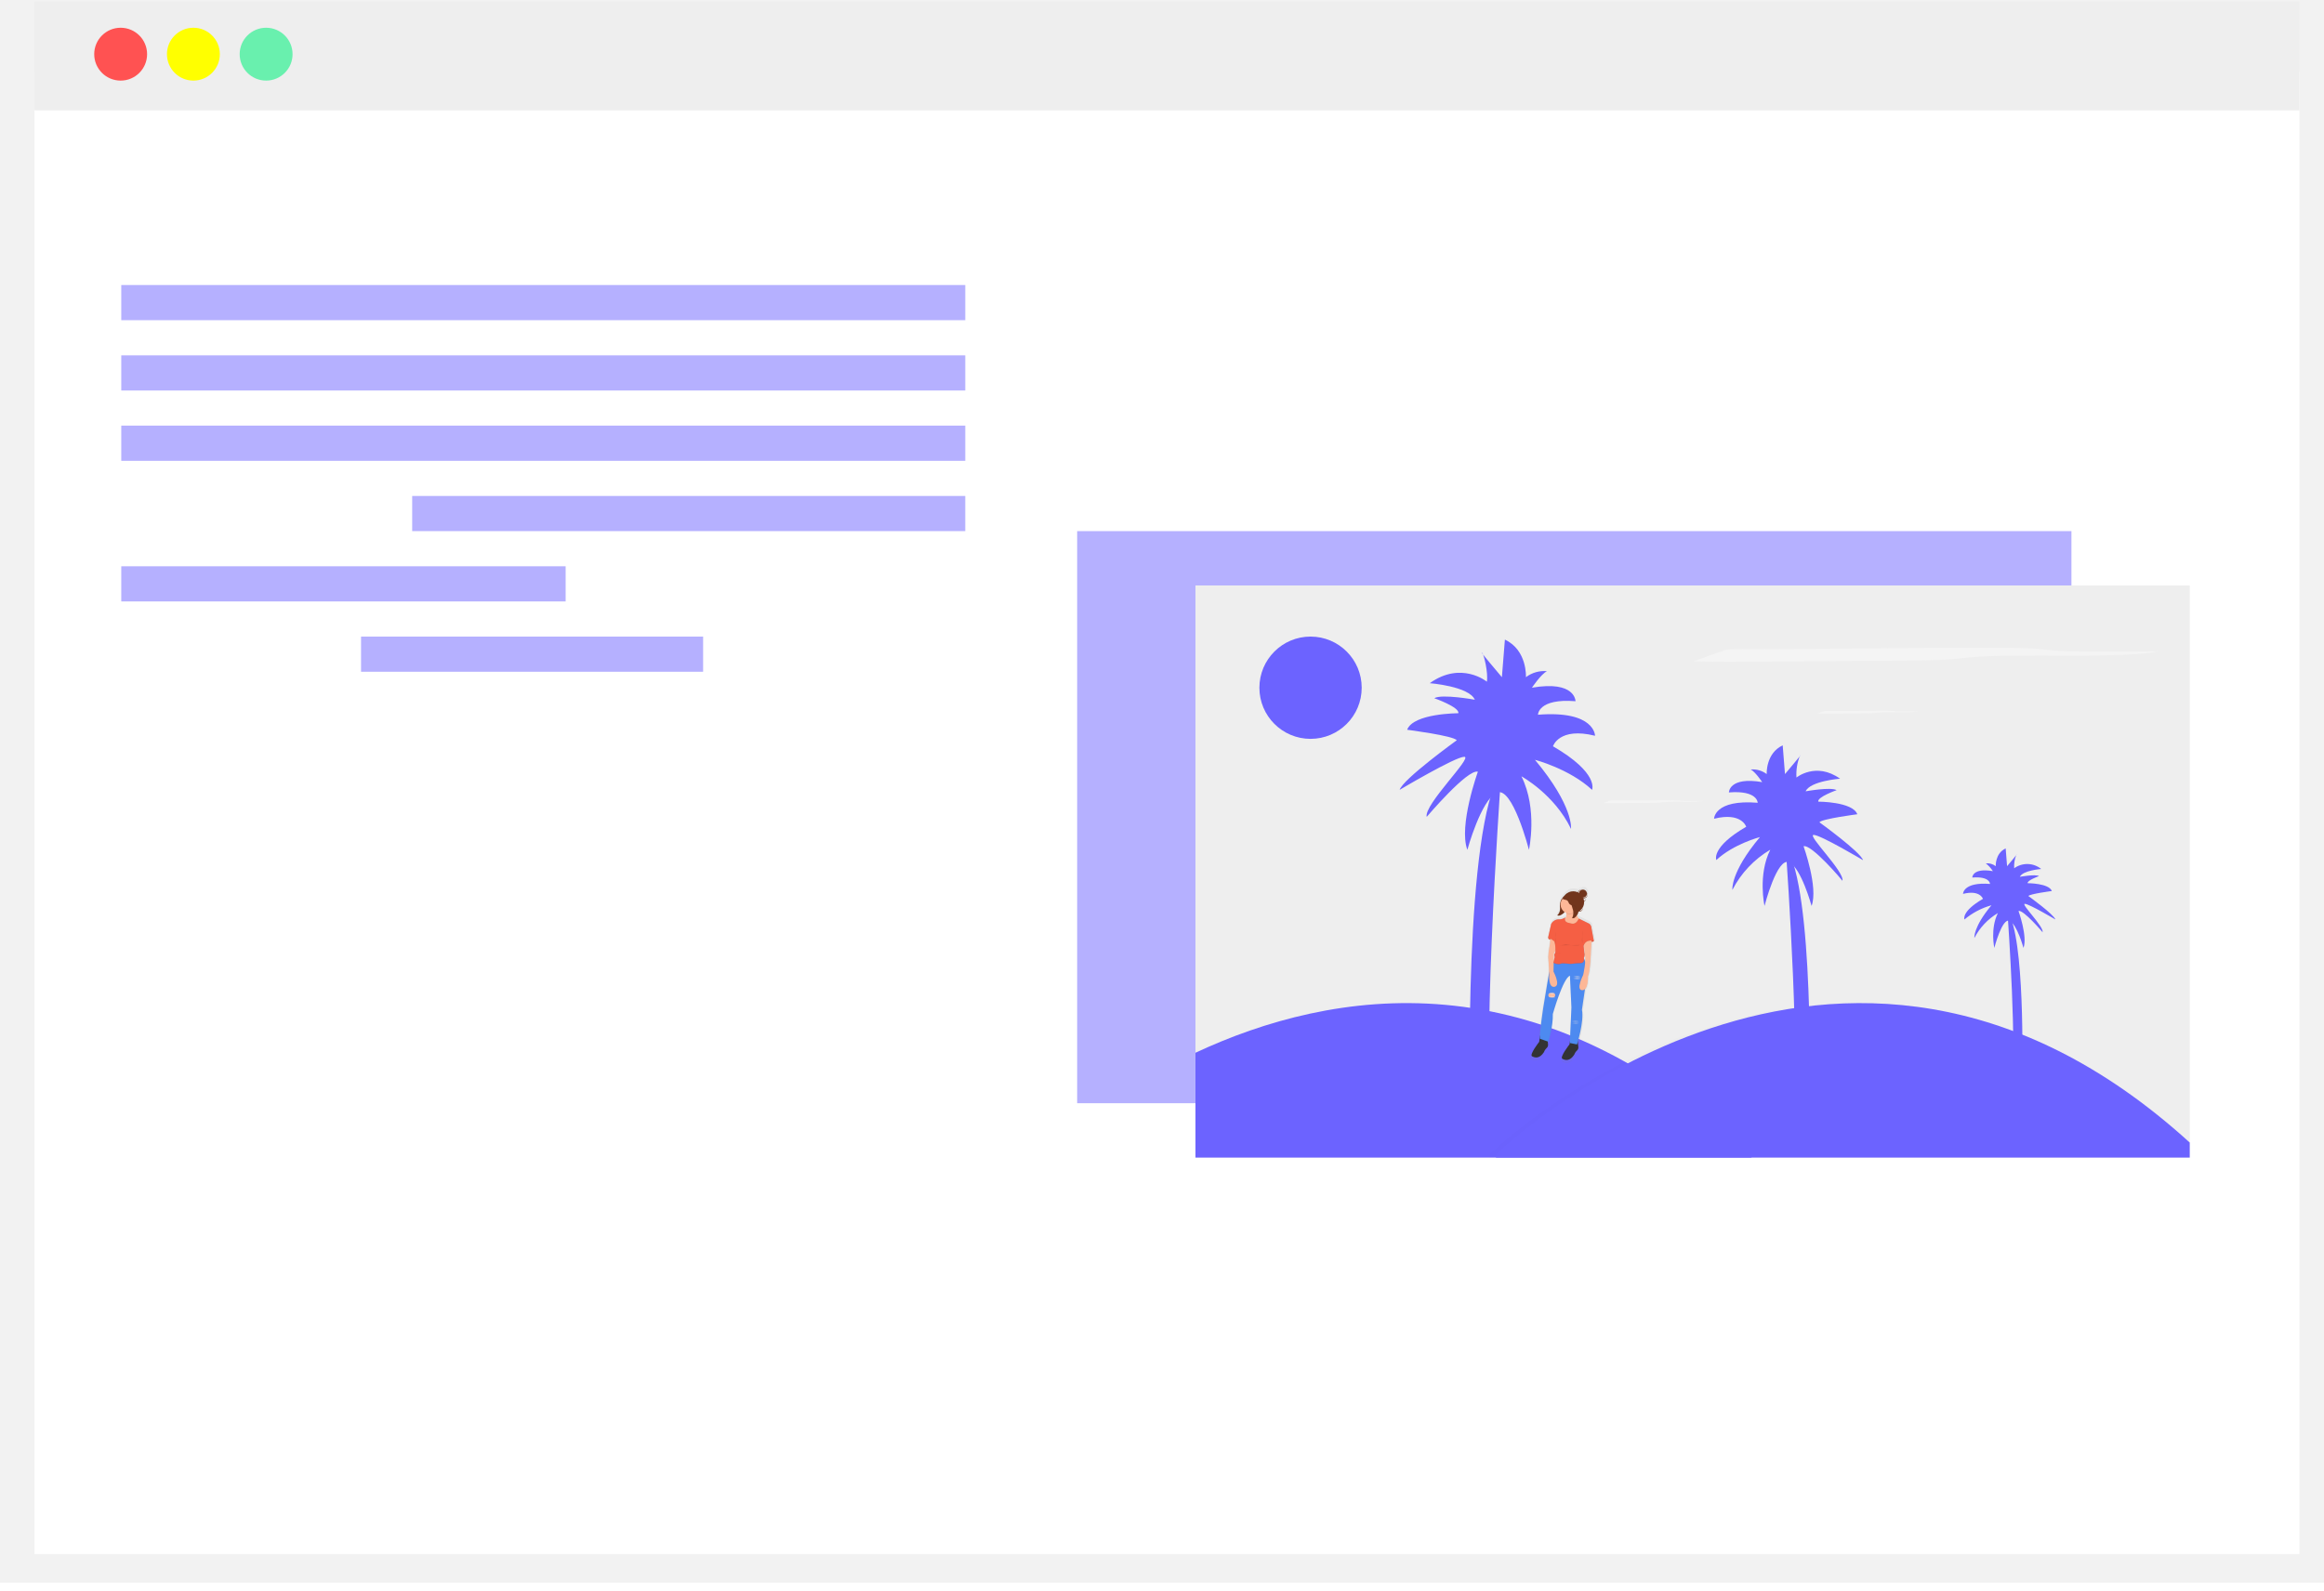 <svg width="222" height="152" viewBox="0 0 222 152" fill="none" xmlns="http://www.w3.org/2000/svg">
<path d="M0 0V7.632V151.231H222V7.632V0H0Z" fill="url(#paint0_linear)"/>
<path d="M219.648 6.862H3.292V148.495H219.648V6.862Z" fill="white"/>
<path d="M219.648 0.125H3.292V10.545H219.648V0.125Z" fill="#EEEEEE"/>
<path d="M11.525 7.702C12.92 7.702 14.051 6.571 14.051 5.176C14.051 3.782 12.92 2.651 11.525 2.651C10.131 2.651 9 3.782 9 5.176C9 6.571 10.131 7.702 11.525 7.702Z" fill="#FF5252"/>
<path d="M18.473 7.702C19.868 7.702 20.999 6.571 20.999 5.176C20.999 3.782 19.868 2.651 18.473 2.651C17.078 2.651 15.948 3.782 15.948 5.176C15.948 6.571 17.078 7.702 18.473 7.702Z" fill="#FFFF00"/>
<path d="M25.421 7.702C26.816 7.702 27.947 6.571 27.947 5.176C27.947 3.782 26.816 2.651 25.421 2.651C24.026 2.651 22.895 3.782 22.895 5.176C22.895 6.571 24.026 7.702 25.421 7.702Z" fill="#69F0AE"/>
<path opacity="0.5" d="M92.208 27.235H11.584V30.594H92.208V27.235Z" fill="#6C63FF"/>
<path opacity="0.5" d="M92.208 33.954H11.584V37.313H92.208V33.954Z" fill="#6C63FF"/>
<path opacity="0.5" d="M92.208 40.672H11.584V44.032H92.208V40.672Z" fill="#6C63FF"/>
<path opacity="0.5" d="M92.207 47.391H39.374V50.75H92.207V47.391Z" fill="#6C63FF"/>
<path opacity="0.5" d="M54.033 54.11H11.584V57.469H54.033V54.11Z" fill="#6C63FF"/>
<path opacity="0.5" d="M67.165 60.828H34.488V64.188H67.165V60.828Z" fill="#6C63FF"/>
<path opacity="0.5" d="M197.874 50.75H102.896V105.416H197.874V50.75Z" fill="#6C63FF"/>
<path d="M209.174 55.942H114.196V110.608H209.174V55.942Z" fill="#EEEEEE"/>
<path d="M167.335 110.608H114.196V100.594C127.178 94.525 147.154 91.117 167.335 110.608Z" fill="#6C63FF"/>
<g opacity="0.1">
<path opacity="0.1" d="M208.563 109.175V110.608H142.292V110.302C142.292 110.302 174.902 78.55 208.563 109.175Z" fill="black"/>
</g>
<path d="M209.174 109.175V110.608H142.903V110.302C142.903 110.302 175.513 78.55 209.174 109.175Z" fill="#6C63FF"/>
<path d="M125.19 70.601C127.889 70.601 130.076 68.413 130.076 65.715C130.076 63.016 127.889 60.828 125.19 60.828C122.492 60.828 120.304 63.016 120.304 65.715C120.304 68.413 122.492 70.601 125.19 70.601Z" fill="#6C63FF"/>
<path d="M166.791 62.019C166.232 62.019 165.609 62.019 165.184 62.053C164.995 62.063 164.807 62.102 164.629 62.166L161.755 63.198C164.076 63.256 166.498 63.238 168.877 63.22L182.216 63.116C183.578 63.116 185.008 63.091 186.141 63.012C186.901 62.957 187.46 62.877 188.162 62.816C190.688 62.59 194.368 62.633 197.657 62.645C200.946 62.658 204.916 62.572 206.074 62.242H199.013C198.253 62.242 197.452 62.242 196.781 62.206C195.996 62.16 195.516 62.074 194.826 62.013C193.684 61.916 192.108 61.903 190.642 61.897C182.595 61.864 174.649 62.053 166.791 62.019Z" fill="#F4F4F4"/>
<path d="M174.694 67.938C174.572 67.938 174.438 67.938 174.346 67.938C174.305 67.94 174.263 67.948 174.224 67.962L173.613 68.185C174.117 68.185 174.64 68.185 175.156 68.185L178.045 68.164C178.35 68.164 178.655 68.164 178.894 68.142C179.059 68.142 179.181 68.112 179.33 68.1C179.877 68.051 180.674 68.06 181.389 68.063C182.001 68.084 182.614 68.054 183.221 67.975H181.694C181.529 67.975 181.355 67.975 181.212 67.975C181.068 67.975 180.937 67.947 180.787 67.932C180.54 67.91 180.198 67.907 179.871 67.907C178.13 67.907 176.408 67.947 174.694 67.938Z" fill="#F4F4F4"/>
<path d="M154.233 76.489C154.111 76.489 153.977 76.489 153.885 76.489C153.843 76.491 153.802 76.499 153.763 76.513L153.152 76.736C153.656 76.736 154.178 76.736 154.694 76.736L157.583 76.715C157.889 76.715 158.194 76.715 158.432 76.694C158.597 76.694 158.719 76.663 158.869 76.651C159.416 76.602 160.213 76.611 160.927 76.614C161.539 76.635 162.152 76.605 162.76 76.526H161.233C161.068 76.526 160.894 76.526 160.75 76.526C160.607 76.526 160.475 76.498 160.326 76.483C160.078 76.462 159.736 76.458 159.409 76.458C157.669 76.458 155.946 76.498 154.233 76.489Z" fill="#F4F4F4"/>
<path d="M142.753 107.899H140.457C140.457 107.899 139.739 82.783 142.753 75.032H143.327C143.327 75.032 141.318 103.449 142.753 107.899Z" fill="#6C63FF"/>
<path d="M141.175 73.74C141.175 73.74 139.309 78.908 140.17 81.204C140.17 81.204 141.462 76.468 142.967 75.75C144.473 75.032 146.052 81.204 146.052 81.204C146.052 81.204 146.913 77.329 145.334 74.18C145.334 74.18 148.492 75.903 150.071 79.204C150.071 79.204 150.358 77.066 146.626 72.601C146.626 72.601 149.927 73.463 152.08 75.472C152.08 75.472 152.798 73.893 148.348 71.309C148.348 71.309 148.922 69.444 152.367 70.305C152.367 70.305 152.367 67.862 146.913 68.295C146.913 68.295 146.913 66.716 150.501 67.003C150.501 67.003 150.501 64.994 146.339 65.712C146.339 65.712 147.2 64.42 147.774 64.133C147.056 64.066 146.339 64.271 145.765 64.707C145.765 64.707 145.908 62.123 143.755 61.118L143.468 64.707C143.468 64.707 141.055 61.864 141.602 62.41C141.746 62.554 142.176 64.276 142.033 65.138C142.033 65.138 139.59 63.128 136.578 65.281C136.578 65.281 140.31 65.568 140.884 66.86C140.884 66.86 137.727 66.286 137.009 66.716C137.009 66.716 139.452 67.578 139.306 68.152C139.306 68.152 134.999 68.152 134.419 69.731C134.419 69.731 138.869 70.305 139.156 70.735C139.156 70.735 133.989 74.467 133.702 75.472C133.702 75.472 139.012 72.314 139.874 72.314C140.735 72.314 135.998 76.895 136.285 78.056C136.297 78.046 140.185 73.453 141.175 73.74Z" fill="#6C63FF"/>
<path d="M171.079 106.958H172.832C172.832 106.958 173.381 87.77 171.079 81.849H170.639C170.639 81.849 172.178 103.553 171.079 106.958Z" fill="#6C63FF"/>
<path d="M172.285 80.862C172.285 80.862 173.711 84.811 173.051 86.564C173.051 86.564 172.065 82.945 170.914 82.398C169.762 81.852 168.556 86.564 168.556 86.564C168.556 86.564 167.899 83.605 169.106 81.192C167.562 82.106 166.308 83.436 165.487 85.031C165.487 85.031 165.267 83.385 168.119 79.986C168.119 79.986 165.597 80.642 163.954 82.178C163.954 82.178 163.404 80.972 166.806 78.999C166.806 78.999 166.366 77.573 163.737 78.233C163.737 78.233 163.737 76.37 167.903 76.706C167.903 76.706 167.903 75.499 165.154 75.719C165.154 75.719 165.154 74.192 168.333 74.733C168.333 74.733 167.677 73.746 167.237 73.527C167.783 73.478 168.327 73.635 168.764 73.966C168.764 73.966 168.654 71.994 170.291 71.218L170.511 73.966C170.511 73.966 172.343 71.795 171.937 72.213C171.674 72.875 171.561 73.586 171.607 74.296C171.607 74.296 173.47 72.769 175.773 74.406C175.773 74.406 172.92 74.626 172.483 75.612C172.483 75.612 174.896 75.173 175.443 75.502C175.443 75.502 173.58 76.159 173.69 76.599C173.69 76.599 176.979 76.599 177.419 77.805C177.419 77.805 174.02 78.245 173.8 78.572C173.8 78.572 177.748 81.424 177.965 82.191C177.965 82.191 173.91 79.778 173.25 79.778C172.59 79.778 176.209 83.287 175.999 84.163C176.014 84.151 173.055 80.648 172.285 80.862Z" fill="#6C63FF"/>
<path d="M192.068 103.208H193.156C193.156 103.208 193.495 91.325 192.068 87.657H191.797C191.797 87.657 192.746 101.11 192.068 103.208Z" fill="#6C63FF"/>
<path d="M192.817 87.046C192.817 87.046 193.699 89.49 193.293 90.577C193.293 90.577 192.682 88.335 191.968 87.996C191.253 87.657 190.508 90.577 190.508 90.577C190.508 90.577 190.102 88.744 190.847 87.248C189.891 87.813 189.114 88.637 188.605 89.624C188.605 89.624 188.471 88.604 190.236 86.5C189.289 86.763 188.409 87.227 187.655 87.859C187.655 87.859 187.316 87.111 189.421 85.889C189.421 85.889 189.149 85.006 187.518 85.413C187.518 85.413 187.518 84.258 190.099 84.463C190.099 84.463 190.099 83.715 188.401 83.852C188.401 83.852 188.401 82.902 190.37 83.241C190.188 82.955 189.959 82.702 189.692 82.493C190.032 82.462 190.371 82.559 190.642 82.765C190.642 82.765 190.575 81.543 191.592 81.067L191.726 82.765C191.726 82.765 192.868 81.421 192.609 81.678C192.446 82.087 192.376 82.527 192.404 82.966C192.782 82.691 193.239 82.549 193.706 82.561C194.173 82.573 194.622 82.739 194.985 83.034C194.985 83.034 193.22 83.168 192.948 83.782C192.948 83.782 194.441 83.51 194.78 83.715C194.78 83.715 193.626 84.121 193.693 84.392C193.693 84.392 195.73 84.392 196.002 85.141C196.002 85.141 193.898 85.413 193.76 85.617C193.76 85.617 196.203 87.382 196.341 87.859C196.341 87.859 193.827 86.365 193.421 86.365C193.015 86.365 195.254 88.54 195.119 89.08C195.125 89.083 193.29 86.909 192.817 87.046Z" fill="#6C63FF"/>
<path d="M152.367 89.77L152.138 88.549C152.138 88.459 152.119 88.37 152.083 88.288C152.048 88.206 151.996 88.131 151.93 88.07L150.871 87.55C150.793 87.459 150.729 87.356 150.681 87.245L150.7 87.218C150.758 87.145 150.8 87.061 150.822 86.97C150.824 86.947 150.824 86.923 150.822 86.9H150.837C150.935 86.913 151.034 86.889 151.115 86.832C151.196 86.776 151.252 86.691 151.274 86.594V86.567C151.255 86.65 151.21 86.724 151.146 86.779C151.081 86.834 151.001 86.867 150.916 86.872C151.064 86.774 151.185 86.64 151.269 86.483C151.352 86.327 151.396 86.152 151.396 85.975C151.396 85.975 151.396 85.944 151.396 85.929C151.443 85.9 151.483 85.862 151.514 85.817C151.545 85.771 151.566 85.72 151.576 85.666V85.639C151.563 85.69 151.54 85.738 151.508 85.78C151.476 85.822 151.436 85.857 151.39 85.883C151.382 85.778 151.36 85.675 151.323 85.578H151.35C151.455 85.578 151.555 85.536 151.629 85.462C151.703 85.388 151.744 85.288 151.744 85.183C151.744 85.183 151.744 85.165 151.744 85.156C151.737 85.255 151.693 85.348 151.621 85.416C151.548 85.484 151.453 85.522 151.353 85.522H151.304V85.504C151.421 85.469 151.526 85.401 151.606 85.309C151.686 85.216 151.738 85.103 151.756 84.982C151.756 84.982 151.756 84.964 151.756 84.954C151.751 85.031 151.723 85.104 151.677 85.165C151.682 85.067 151.651 84.971 151.589 84.895C151.527 84.819 151.439 84.769 151.342 84.755C151.245 84.74 151.146 84.762 151.065 84.817C150.983 84.871 150.925 84.954 150.901 85.049L150.831 85.009C150.853 84.931 150.899 84.861 150.962 84.809C151.026 84.758 151.104 84.728 151.185 84.722H151.158C151.075 84.722 150.995 84.747 150.927 84.795C150.86 84.842 150.809 84.91 150.782 84.988C150.546 84.878 150.278 84.857 150.028 84.929C149.778 85.001 149.562 85.161 149.42 85.379C149.338 85.44 149.231 85.529 149.234 85.605C149.198 85.64 149.167 85.679 149.139 85.721C149.023 85.976 148.98 86.258 149.017 86.536C149.034 86.674 149.017 86.815 148.968 86.945C148.919 87.075 148.84 87.192 148.736 87.285C148.781 87.304 148.83 87.313 148.88 87.313C148.929 87.313 148.978 87.304 149.023 87.285C149.114 87.246 149.199 87.196 149.277 87.135C149.349 87.091 149.41 87.032 149.457 86.961V86.946C149.508 86.98 149.562 87.008 149.619 87.031C149.64 87.214 149.646 87.425 149.564 87.495L149.579 87.462C149.382 87.61 149.137 87.68 148.892 87.657C148.744 87.666 148.6 87.712 148.476 87.793C148.351 87.873 148.249 87.984 148.18 88.115L147.847 89.505V89.529V89.554C147.852 89.572 147.862 89.59 147.876 89.603C147.89 89.616 147.908 89.626 147.927 89.63L148.031 89.657C148.046 89.895 148.022 90.133 147.96 90.363C147.891 90.705 147.851 91.052 147.841 91.401C147.866 91.575 147.908 92.482 147.93 92.913C147.893 93.06 147.863 93.209 147.841 93.359L147.349 96.309C147.349 96.309 146.983 98.67 147.001 99.384L146.937 99.797C146.937 99.797 145.939 101.049 146.232 101.226C146.525 101.403 146.977 101.479 147.408 100.814C147.466 100.657 147.56 100.516 147.682 100.401C147.731 100.359 147.769 100.306 147.793 100.246C147.817 100.185 147.826 100.121 147.82 100.056L147.789 99.751L147.841 99.769H147.872C147.872 99.769 148.363 98.154 148.308 97.021C148.308 97.021 149.225 93.777 149.912 93.267V93.246L149.976 93.215L150.122 96.358L149.973 99.821L149.939 100.029C149.939 100.029 148.941 101.281 149.234 101.458C149.527 101.635 149.979 101.711 150.41 101.046C150.468 100.889 150.562 100.748 150.684 100.633C150.733 100.591 150.771 100.538 150.795 100.478C150.819 100.418 150.828 100.353 150.822 100.288L150.776 99.83C150.947 99.247 151.387 97.567 151.207 96.593L151.512 94.522C151.817 94.177 151.778 93.301 151.778 93.301C152.019 92.797 152.083 90.821 152.083 90.821L152.144 89.844C152.19 89.84 152.236 89.84 152.282 89.844H152.312H152.33V89.826C152.339 89.818 152.347 89.808 152.352 89.798H152.37V89.774L152.367 89.77ZM151.512 91.756C151.485 91.688 151.454 91.621 151.42 91.554H151.396V91.53C151.395 91.522 151.395 91.513 151.396 91.505V91.481C151.41 91.448 151.423 91.414 151.433 91.38C151.472 91.317 151.492 91.244 151.491 91.169C151.527 91.363 151.534 91.56 151.512 91.756V91.756ZM151.42 90.919L151.359 90.265L151.378 90.213L151.46 91.044L151.42 90.919ZM148.525 91.007C148.504 91.031 148.489 91.06 148.479 91.09C148.47 91.121 148.467 91.153 148.47 91.184C148.47 91.184 148.47 91.184 148.47 91.206C148.471 91.272 148.48 91.338 148.498 91.401L148.403 91.811V91.029C148.466 90.946 148.521 90.858 148.568 90.766C148.578 90.849 148.563 90.933 148.525 91.007V91.007Z" fill="url(#paint1_linear)"/>
<path d="M149.142 85.962C149.03 86.208 148.989 86.48 149.023 86.747C149.039 86.88 149.023 87.015 148.975 87.141C148.928 87.266 148.851 87.378 148.751 87.468C148.795 87.486 148.843 87.496 148.89 87.496C148.938 87.496 148.985 87.486 149.029 87.468C149.117 87.431 149.199 87.383 149.274 87.324C149.343 87.282 149.403 87.225 149.448 87.156C149.49 87.051 149.504 86.936 149.487 86.823C149.488 86.624 149.505 86.425 149.539 86.228C149.558 86.106 149.674 85.773 149.539 85.709C149.405 85.645 149.2 85.871 149.142 85.962Z" fill="#72351C"/>
<path d="M147.124 98.945L147.029 99.555C147.029 99.555 146.067 100.777 146.351 100.933C146.635 101.088 147.069 101.177 147.484 100.536C147.54 100.385 147.629 100.249 147.747 100.139V100.139C147.794 100.098 147.83 100.046 147.853 99.988C147.876 99.93 147.884 99.868 147.878 99.806L147.783 98.874L147.124 98.945Z" fill="#333333"/>
<path d="M150.019 99.186L149.924 99.797C149.924 99.797 148.962 101.018 149.246 101.174C149.53 101.33 149.964 101.418 150.379 100.777C150.435 100.626 150.525 100.49 150.642 100.38V100.38C150.689 100.339 150.725 100.287 150.748 100.23C150.771 100.172 150.779 100.109 150.773 100.047L150.678 99.116L150.019 99.186Z" fill="#333333"/>
<path d="M148.519 91.884C148.519 91.884 148.067 92.211 147.908 93.347L147.435 96.19C147.435 96.19 147.035 98.767 147.108 99.262L147.908 99.537C147.908 99.537 148.382 97.98 148.33 96.895C148.33 96.895 149.292 93.469 149.967 93.231L150.11 96.257L149.958 99.662L150.642 99.8C150.642 99.8 151.335 97.631 151.115 96.483L151.472 94.04C151.472 94.04 151.882 92.736 151.314 91.597L148.519 91.884Z" fill="#4D8AF0"/>
<g opacity="0.1">
<path opacity="0.1" d="M149.896 93.276V93.225C149.222 93.466 148.26 96.889 148.26 96.889C148.243 97.775 148.104 98.655 147.847 99.504L147.933 99.534C147.933 99.534 148.406 97.977 148.354 96.892C148.351 96.895 149.231 93.78 149.896 93.276Z" fill="black"/>
<path opacity="0.1" d="M151.341 91.612H151.249C151.578 92.378 151.632 93.233 151.402 94.034L151.045 96.477C151.255 97.564 150.642 99.564 150.578 99.775L150.666 99.794C150.666 99.794 151.359 97.625 151.139 96.477L151.497 94.034C151.497 94.034 151.909 92.736 151.341 91.612Z" fill="black"/>
</g>
<path d="M147.905 89.657C147.905 89.681 147.912 89.704 147.927 89.722C147.941 89.741 147.962 89.753 147.985 89.758C148.208 89.814 148.417 89.919 148.595 90.064C148.931 90.326 148.238 89.538 148.238 89.538L148.006 89.59L147.911 89.676L147.905 89.657Z" fill="#F55F44"/>
<path opacity="0.1" d="M147.905 89.657C147.905 89.681 147.912 89.704 147.927 89.722C147.941 89.741 147.962 89.753 147.985 89.758C148.208 89.814 148.417 89.919 148.595 90.064C148.931 90.326 148.238 89.538 148.238 89.538L148.006 89.59L147.911 89.676L147.905 89.657Z" fill="black"/>
<path d="M151.21 90.354C151.492 90.153 151.819 90.024 152.163 89.978C152.186 89.978 152.209 89.969 152.225 89.952C152.242 89.936 152.251 89.913 152.251 89.89V89.89C152.251 89.89 151.451 89.575 151.21 90.354Z" fill="#F55F44"/>
<path opacity="0.1" d="M152.251 89.887C152.251 89.887 151.451 89.581 151.21 90.351C151.21 90.351 151.799 89.899 152.208 89.972" fill="black"/>
<path d="M150.281 87.248C150.856 87.248 151.323 86.782 151.323 86.207C151.323 85.631 150.856 85.165 150.281 85.165C149.706 85.165 149.24 85.631 149.24 86.207C149.24 86.782 149.706 87.248 150.281 87.248Z" fill="#72351C"/>
<path d="M149.564 86.936C149.564 86.936 149.71 87.547 149.564 87.672C149.417 87.798 149.121 88.03 149.344 88.21C149.567 88.39 150.364 88.695 150.63 88.546C150.895 88.396 151.198 88.442 151.124 88.137C151.051 87.831 150.471 87.895 150.462 86.378L149.564 86.936Z" fill="#FDB797"/>
<path opacity="0.1" d="M148.089 89.474C148.11 89.805 148.089 90.138 148.024 90.464C147.957 90.793 147.918 91.127 147.908 91.462C147.939 91.682 148.003 93.136 148.003 93.136C148.003 93.136 147.887 94.409 148.507 94.293C149.127 94.177 148.412 92.84 148.412 92.84L148.443 91.102C148.611 90.874 148.716 90.605 148.748 90.323C148.794 89.905 148.089 89.474 148.089 89.474Z" fill="black"/>
<path d="M148.079 89.474C148.101 89.805 148.08 90.138 148.015 90.464C147.948 90.793 147.909 91.127 147.899 91.462C147.93 91.682 147.994 93.136 147.994 93.136C147.994 93.136 147.878 94.409 148.498 94.293C149.118 94.177 148.403 92.84 148.403 92.84L148.434 91.102C148.602 90.874 148.707 90.605 148.739 90.323C148.782 89.905 148.079 89.474 148.079 89.474Z" fill="#FDB797"/>
<path opacity="0.1" d="M152.046 89.569L151.961 90.928C151.961 90.928 151.909 92.834 151.677 93.316C151.677 93.316 151.741 94.654 151.118 94.62C150.495 94.587 151.222 93.157 151.222 93.157C151.222 93.157 151.555 91.67 151.384 91.2L151.222 89.569H152.046Z" fill="black"/>
<path d="M152.056 89.569L151.97 90.928C151.97 90.928 151.918 92.834 151.686 93.316C151.686 93.316 151.75 94.654 151.127 94.62C150.504 94.587 151.231 93.157 151.231 93.157C151.231 93.157 151.564 91.67 151.393 91.2L151.231 89.569H152.056Z" fill="#FDB797"/>
<path opacity="0.1" d="M150.037 88.253C150.037 88.253 150.541 88.485 150.816 87.795L151.839 88.296C151.902 88.355 151.952 88.427 151.986 88.507C152.02 88.587 152.038 88.673 152.037 88.76L152.257 89.939C152.257 89.939 151.509 89.685 151.277 90.381L151.341 91.044C151.389 91.208 151.377 91.383 151.308 91.539C151.301 91.553 151.298 91.568 151.298 91.583C151.298 91.598 151.301 91.613 151.308 91.627C151.323 91.676 151.327 91.727 151.318 91.777C151.31 91.827 151.291 91.874 151.261 91.915C151.231 91.956 151.192 91.989 151.147 92.013C151.103 92.036 151.053 92.048 151.002 92.049C150.727 92.052 150.453 92.073 150.181 92.113C149.961 92.177 149.295 91.988 149.075 92.113C148.855 92.238 148.391 92.018 148.391 92.018L148.516 91.481C148.516 91.481 148.431 91.218 148.538 91.123C148.644 91.029 148.58 90.207 148.486 89.975C148.486 89.975 148.107 89.618 147.875 89.67L148.18 88.311C148.246 88.184 148.344 88.076 148.464 87.999C148.584 87.921 148.722 87.876 148.864 87.868C149.101 87.889 149.337 87.822 149.527 87.679C149.527 87.679 149.298 88.179 150.037 88.253Z" fill="black"/>
<path opacity="0.1" d="M150.089 88.228C150.226 88.265 150.593 88.305 150.813 87.752L151.836 88.253C151.899 88.312 151.949 88.385 151.983 88.464C152.017 88.544 152.035 88.63 152.034 88.717L152.254 89.896C152.254 89.896 151.506 89.642 151.274 90.339L151.338 91.001L151.381 91.133C151.399 91.189 151.404 91.248 151.395 91.307C151.386 91.365 151.363 91.421 151.329 91.469C151.314 91.485 151.305 91.505 151.301 91.527C151.297 91.548 151.3 91.57 151.308 91.591C151.323 91.639 151.327 91.69 151.318 91.74C151.31 91.79 151.291 91.837 151.261 91.878C151.231 91.919 151.192 91.953 151.147 91.976C151.103 91.999 151.053 92.012 151.002 92.012C150.727 92.015 150.453 92.037 150.181 92.076C149.961 92.14 149.295 91.951 149.075 92.076C148.855 92.201 148.391 91.982 148.391 91.982L148.516 91.444C148.516 91.444 148.431 91.181 148.538 91.087C148.644 90.992 148.58 90.171 148.486 89.939C148.486 89.939 148.107 89.581 147.875 89.633L148.18 88.274C148.246 88.147 148.344 88.04 148.464 87.962C148.584 87.885 148.722 87.84 148.864 87.831C149.101 87.853 149.337 87.785 149.527 87.642C149.527 87.642 149.28 88.094 149.93 88.192L150.089 88.228Z" fill="black"/>
<path d="M150.089 88.25C150.226 88.286 150.593 88.326 150.813 87.773L151.836 88.274C151.899 88.334 151.949 88.406 151.983 88.486C152.017 88.566 152.034 88.651 152.034 88.738L152.254 89.917C152.254 89.917 151.506 89.664 151.274 90.36L151.338 91.023C151.386 91.186 151.374 91.362 151.304 91.517C151.298 91.531 151.295 91.546 151.295 91.562C151.295 91.577 151.298 91.592 151.304 91.606C151.32 91.654 151.323 91.705 151.315 91.755C151.307 91.805 151.288 91.853 151.258 91.894C151.228 91.935 151.189 91.968 151.144 91.991C151.099 92.014 151.05 92.027 150.999 92.027C150.724 92.031 150.45 92.052 150.177 92.091C149.958 92.156 149.292 91.966 149.072 92.091C148.852 92.217 148.388 91.997 148.388 91.997L148.513 91.459C148.513 91.459 148.428 91.197 148.534 91.102C148.641 91.007 148.577 90.186 148.482 89.954C148.482 89.954 148.104 89.597 147.872 89.648L148.177 88.289C148.243 88.163 148.341 88.055 148.461 87.978C148.581 87.9 148.719 87.855 148.861 87.847C149.098 87.868 149.334 87.8 149.524 87.657C149.524 87.657 149.277 88.109 149.927 88.207L150.089 88.25Z" fill="#F55F44"/>
<path opacity="0.1" d="M150.477 86.433L149.582 86.992C149.605 87.092 149.622 87.194 149.634 87.297C149.736 87.338 149.845 87.358 149.954 87.358C150.173 87.343 150.379 87.249 150.535 87.095C150.494 86.877 150.475 86.655 150.477 86.433V86.433Z" fill="black"/>
<path d="M149.936 87.291C150.414 87.291 150.801 86.904 150.801 86.427C150.801 85.949 150.414 85.562 149.936 85.562C149.459 85.562 149.072 85.949 149.072 86.427C149.072 86.904 149.459 87.291 149.936 87.291Z" fill="#FDB797"/>
<path d="M151.21 85.764C151.419 85.764 151.588 85.594 151.588 85.385C151.588 85.176 151.419 85.006 151.21 85.006C151.001 85.006 150.831 85.176 150.831 85.385C150.831 85.594 151.001 85.764 151.21 85.764Z" fill="#72351C"/>
<path d="M151.283 85.785C151.187 85.785 151.095 85.749 151.024 85.684C150.954 85.619 150.911 85.53 150.904 85.434C150.904 85.434 150.904 85.452 150.904 85.461C150.904 85.562 150.944 85.658 151.015 85.729C151.086 85.8 151.183 85.84 151.283 85.84C151.383 85.84 151.48 85.8 151.551 85.729C151.622 85.658 151.662 85.562 151.662 85.461C151.662 85.461 151.662 85.443 151.662 85.434C151.655 85.53 151.612 85.619 151.541 85.684C151.471 85.749 151.379 85.785 151.283 85.785V85.785Z" fill="#72351C"/>
<path d="M151.066 86.145C150.972 86.128 150.889 86.075 150.832 85.998C150.775 85.921 150.75 85.825 150.761 85.73V85.755C150.743 85.853 150.764 85.955 150.821 86.038C150.878 86.121 150.966 86.178 151.065 86.196C151.163 86.214 151.265 86.192 151.348 86.135C151.431 86.078 151.488 85.991 151.506 85.892V85.865C151.483 85.959 151.424 86.041 151.342 86.093C151.26 86.145 151.162 86.164 151.066 86.145Z" fill="#72351C"/>
<path d="M150.773 87.062C150.679 87.044 150.595 86.991 150.539 86.914C150.482 86.837 150.457 86.741 150.468 86.646V86.671C150.449 86.77 150.471 86.872 150.528 86.954C150.585 87.037 150.673 87.094 150.771 87.112C150.87 87.13 150.972 87.109 151.055 87.052C151.138 86.995 151.195 86.907 151.213 86.808V86.781C151.189 86.875 151.131 86.957 151.049 87.009C150.967 87.061 150.868 87.08 150.773 87.062V87.062Z" fill="#72351C"/>
<path d="M151.283 85.584C151.187 85.584 151.094 85.547 151.023 85.481C150.953 85.416 150.911 85.326 150.904 85.229C150.904 85.229 150.904 85.248 150.904 85.257C150.904 85.357 150.944 85.454 151.015 85.525C151.086 85.596 151.183 85.635 151.283 85.635C151.383 85.635 151.48 85.596 151.551 85.525C151.622 85.454 151.662 85.357 151.662 85.257C151.662 85.257 151.662 85.239 151.662 85.229C151.655 85.326 151.613 85.416 151.542 85.481C151.472 85.547 151.379 85.584 151.283 85.584V85.584Z" fill="#72351C"/>
<path d="M150.755 85.379C150.755 85.283 150.793 85.19 150.859 85.12C150.925 85.051 151.016 85.009 151.112 85.003H151.085C150.984 85.003 150.888 85.043 150.817 85.114C150.746 85.185 150.706 85.282 150.706 85.382C150.706 85.482 150.746 85.579 150.817 85.65C150.888 85.721 150.984 85.761 151.085 85.761H151.112C151.015 85.755 150.924 85.713 150.857 85.641C150.79 85.57 150.754 85.476 150.755 85.379V85.379Z" fill="#72351C"/>
<path opacity="0.1" d="M151.136 88.952C151.176 89.139 151.176 89.333 151.136 89.52C151.136 89.52 151.084 90.015 151.167 90.1" fill="black"/>
<path opacity="0.1" d="M148.577 89.068C148.617 89.255 148.617 89.449 148.577 89.636C148.577 89.636 148.525 90.131 148.608 90.216" fill="black"/>
<path opacity="0.1" d="M148.556 91.099C148.638 91.128 148.727 91.128 148.809 91.099C148.909 91.069 149.015 91.069 149.115 91.099" fill="black"/>
<path opacity="0.1" d="M148.684 90.354C148.982 90.368 149.279 90.321 149.558 90.216C149.558 90.216 150.632 90.479 150.938 90.29" fill="black"/>
<path d="M148.36 94.892H148.107C147.994 94.892 147.902 94.984 147.902 95.097C147.902 95.21 147.994 95.301 148.107 95.301H148.36C148.473 95.301 148.565 95.21 148.565 95.097C148.565 94.984 148.473 94.892 148.36 94.892Z" fill="#FDB797"/>
<path d="M147.905 95.002L148.26 94.987L148.565 95.035H148.458L147.905 95.002Z" fill="#F0E4E4"/>
<path d="M150.293 93.289H150.648L150.953 93.319H150.846L150.293 93.289Z" fill="#F0E4E4"/>
<path d="M150.293 93.362H150.648L150.953 93.392H150.846L150.293 93.362Z" fill="#F0E4E4"/>
<path d="M150.293 93.438H150.648L150.953 93.469H150.846L150.293 93.438Z" fill="#F0E4E4"/>
<path d="M150.293 93.512H150.648L150.953 93.542H150.846L150.293 93.512Z" fill="#F0E4E4"/>
<path d="M147.905 95.286H148.26L148.565 95.323H148.458L147.905 95.286Z" fill="#F0E4E4"/>
<path d="M147.905 95.249H148.26L148.565 95.286H148.458L147.905 95.249Z" fill="#F0E4E4"/>
<path d="M147.905 95.213H148.26L148.565 95.249H148.458L147.905 95.213Z" fill="#F0E4E4"/>
<path d="M147.905 95.176H148.26L148.565 95.213H148.458L147.905 95.176Z" fill="#F0E4E4"/>
<path d="M147.905 94.947L148.26 94.932L148.565 94.981H148.458L147.905 94.947Z" fill="#F0E4E4"/>
<path d="M147.905 94.883L148.26 94.868L148.565 94.916H148.458L147.905 94.883Z" fill="#F0E4E4"/>
<path opacity="0.1" d="M150.083 85.874C150.049 86.197 150.091 86.523 150.205 86.826C150.262 86.974 150.287 87.132 150.279 87.29C150.271 87.447 150.23 87.602 150.159 87.743C150.206 87.754 150.255 87.753 150.302 87.741C150.348 87.73 150.392 87.707 150.428 87.675C150.504 87.609 150.57 87.532 150.623 87.447C150.68 87.377 150.721 87.296 150.743 87.208C150.752 87.071 150.731 86.933 150.682 86.805C150.622 86.571 150.579 86.334 150.553 86.094C150.535 85.947 150.553 85.525 150.388 85.483C150.223 85.44 150.113 85.751 150.083 85.874Z" fill="black"/>
<path d="M150.104 85.865C150.07 86.187 150.112 86.514 150.226 86.817C150.283 86.965 150.308 87.123 150.3 87.28C150.292 87.438 150.252 87.593 150.181 87.734C150.227 87.744 150.276 87.744 150.323 87.732C150.37 87.721 150.413 87.698 150.449 87.666C150.525 87.6 150.591 87.523 150.645 87.437C150.701 87.368 150.742 87.286 150.764 87.199C150.773 87.062 150.752 86.924 150.703 86.796C150.644 86.562 150.601 86.324 150.574 86.084C150.556 85.938 150.574 85.516 150.41 85.474C150.245 85.431 150.135 85.739 150.104 85.865Z" fill="#72351C"/>
<path opacity="0.1" d="M149.732 86.091C149.805 86.167 149.82 86.28 149.881 86.365C149.935 86.424 150.002 86.469 150.076 86.499C150.15 86.528 150.229 86.541 150.309 86.536C150.352 86.534 150.395 86.544 150.434 86.564C150.501 86.607 150.504 86.704 150.547 86.772C150.57 86.796 150.597 86.816 150.628 86.829C150.659 86.842 150.692 86.849 150.726 86.849C150.759 86.849 150.792 86.842 150.823 86.829C150.854 86.816 150.881 86.796 150.904 86.772C150.992 86.666 151.041 86.533 151.042 86.396C151.056 86.245 151.056 86.092 151.042 85.941C151.038 85.768 150.969 85.602 150.849 85.477C150.749 85.402 150.633 85.352 150.51 85.33C150.343 85.271 150.163 85.257 149.988 85.29C149.903 85.319 149.823 85.359 149.75 85.409C149.646 85.477 149.544 85.545 149.444 85.614C149.331 85.694 149.118 85.852 149.325 85.938C149.457 85.999 149.622 85.971 149.732 86.091Z" fill="black"/>
<path d="M149.753 86.078C149.826 86.155 149.842 86.268 149.903 86.353C149.957 86.411 150.023 86.457 150.097 86.487C150.171 86.516 150.251 86.529 150.33 86.524C150.374 86.522 150.417 86.531 150.455 86.552C150.523 86.594 150.526 86.692 150.568 86.759C150.591 86.784 150.619 86.803 150.65 86.817C150.68 86.83 150.714 86.837 150.747 86.837C150.781 86.837 150.814 86.83 150.844 86.817C150.875 86.803 150.903 86.784 150.926 86.759C151.014 86.654 151.063 86.521 151.063 86.384C151.078 86.232 151.078 86.08 151.063 85.929C151.059 85.755 150.99 85.59 150.871 85.465C150.771 85.39 150.655 85.34 150.532 85.318C150.364 85.259 150.184 85.245 150.01 85.278C149.925 85.306 149.845 85.347 149.771 85.397C149.668 85.465 149.566 85.533 149.466 85.602C149.353 85.681 149.139 85.84 149.347 85.926C149.478 85.987 149.652 85.962 149.753 86.078Z" fill="#72351C"/>
<path d="M150.315 93.289H150.669L150.974 93.319H150.874L150.315 93.289Z" fill="#F0E4E4"/>
<path d="M150.315 93.362H150.669L150.974 93.392H150.874L150.315 93.362Z" fill="#F0E4E4"/>
<path d="M150.315 93.438H150.669L150.974 93.469H150.874L150.315 93.438Z" fill="#F0E4E4"/>
<path d="M150.315 93.512H150.669L150.974 93.542H150.874L150.315 93.512Z" fill="#F0E4E4"/>
<path d="M150.162 97.564H150.516L150.822 97.595H150.715L150.162 97.564Z" fill="#F0E4E4"/>
<path d="M150.162 97.641H150.516L150.822 97.671H150.715L150.162 97.641Z" fill="#F0E4E4"/>
<path d="M150.162 97.714H150.516L150.822 97.744H150.715L150.162 97.714Z" fill="#F0E4E4"/>
<path d="M150.162 97.787H150.516L150.822 97.818H150.715L150.162 97.787Z" fill="#F0E4E4"/>
<defs>
<linearGradient id="paint0_linear" x1="97318.1" y1="74889.6" x2="97318.1" y2="0" gradientUnits="userSpaceOnUse">
<stop stop-color="#808080" stop-opacity="0.25"/>
<stop offset="0.54" stop-color="#808080" stop-opacity="0.12"/>
<stop offset="1" stop-color="#808080" stop-opacity="0.1"/>
</linearGradient>
<linearGradient id="paint1_linear" x1="4405.07" y1="8136.32" x2="4405.07" y2="7203.36" gradientUnits="userSpaceOnUse">
<stop stop-color="#808080" stop-opacity="0.25"/>
<stop offset="0.54" stop-color="#808080" stop-opacity="0.12"/>
<stop offset="1" stop-color="#808080" stop-opacity="0.1"/>
</linearGradient>
</defs>
</svg>
